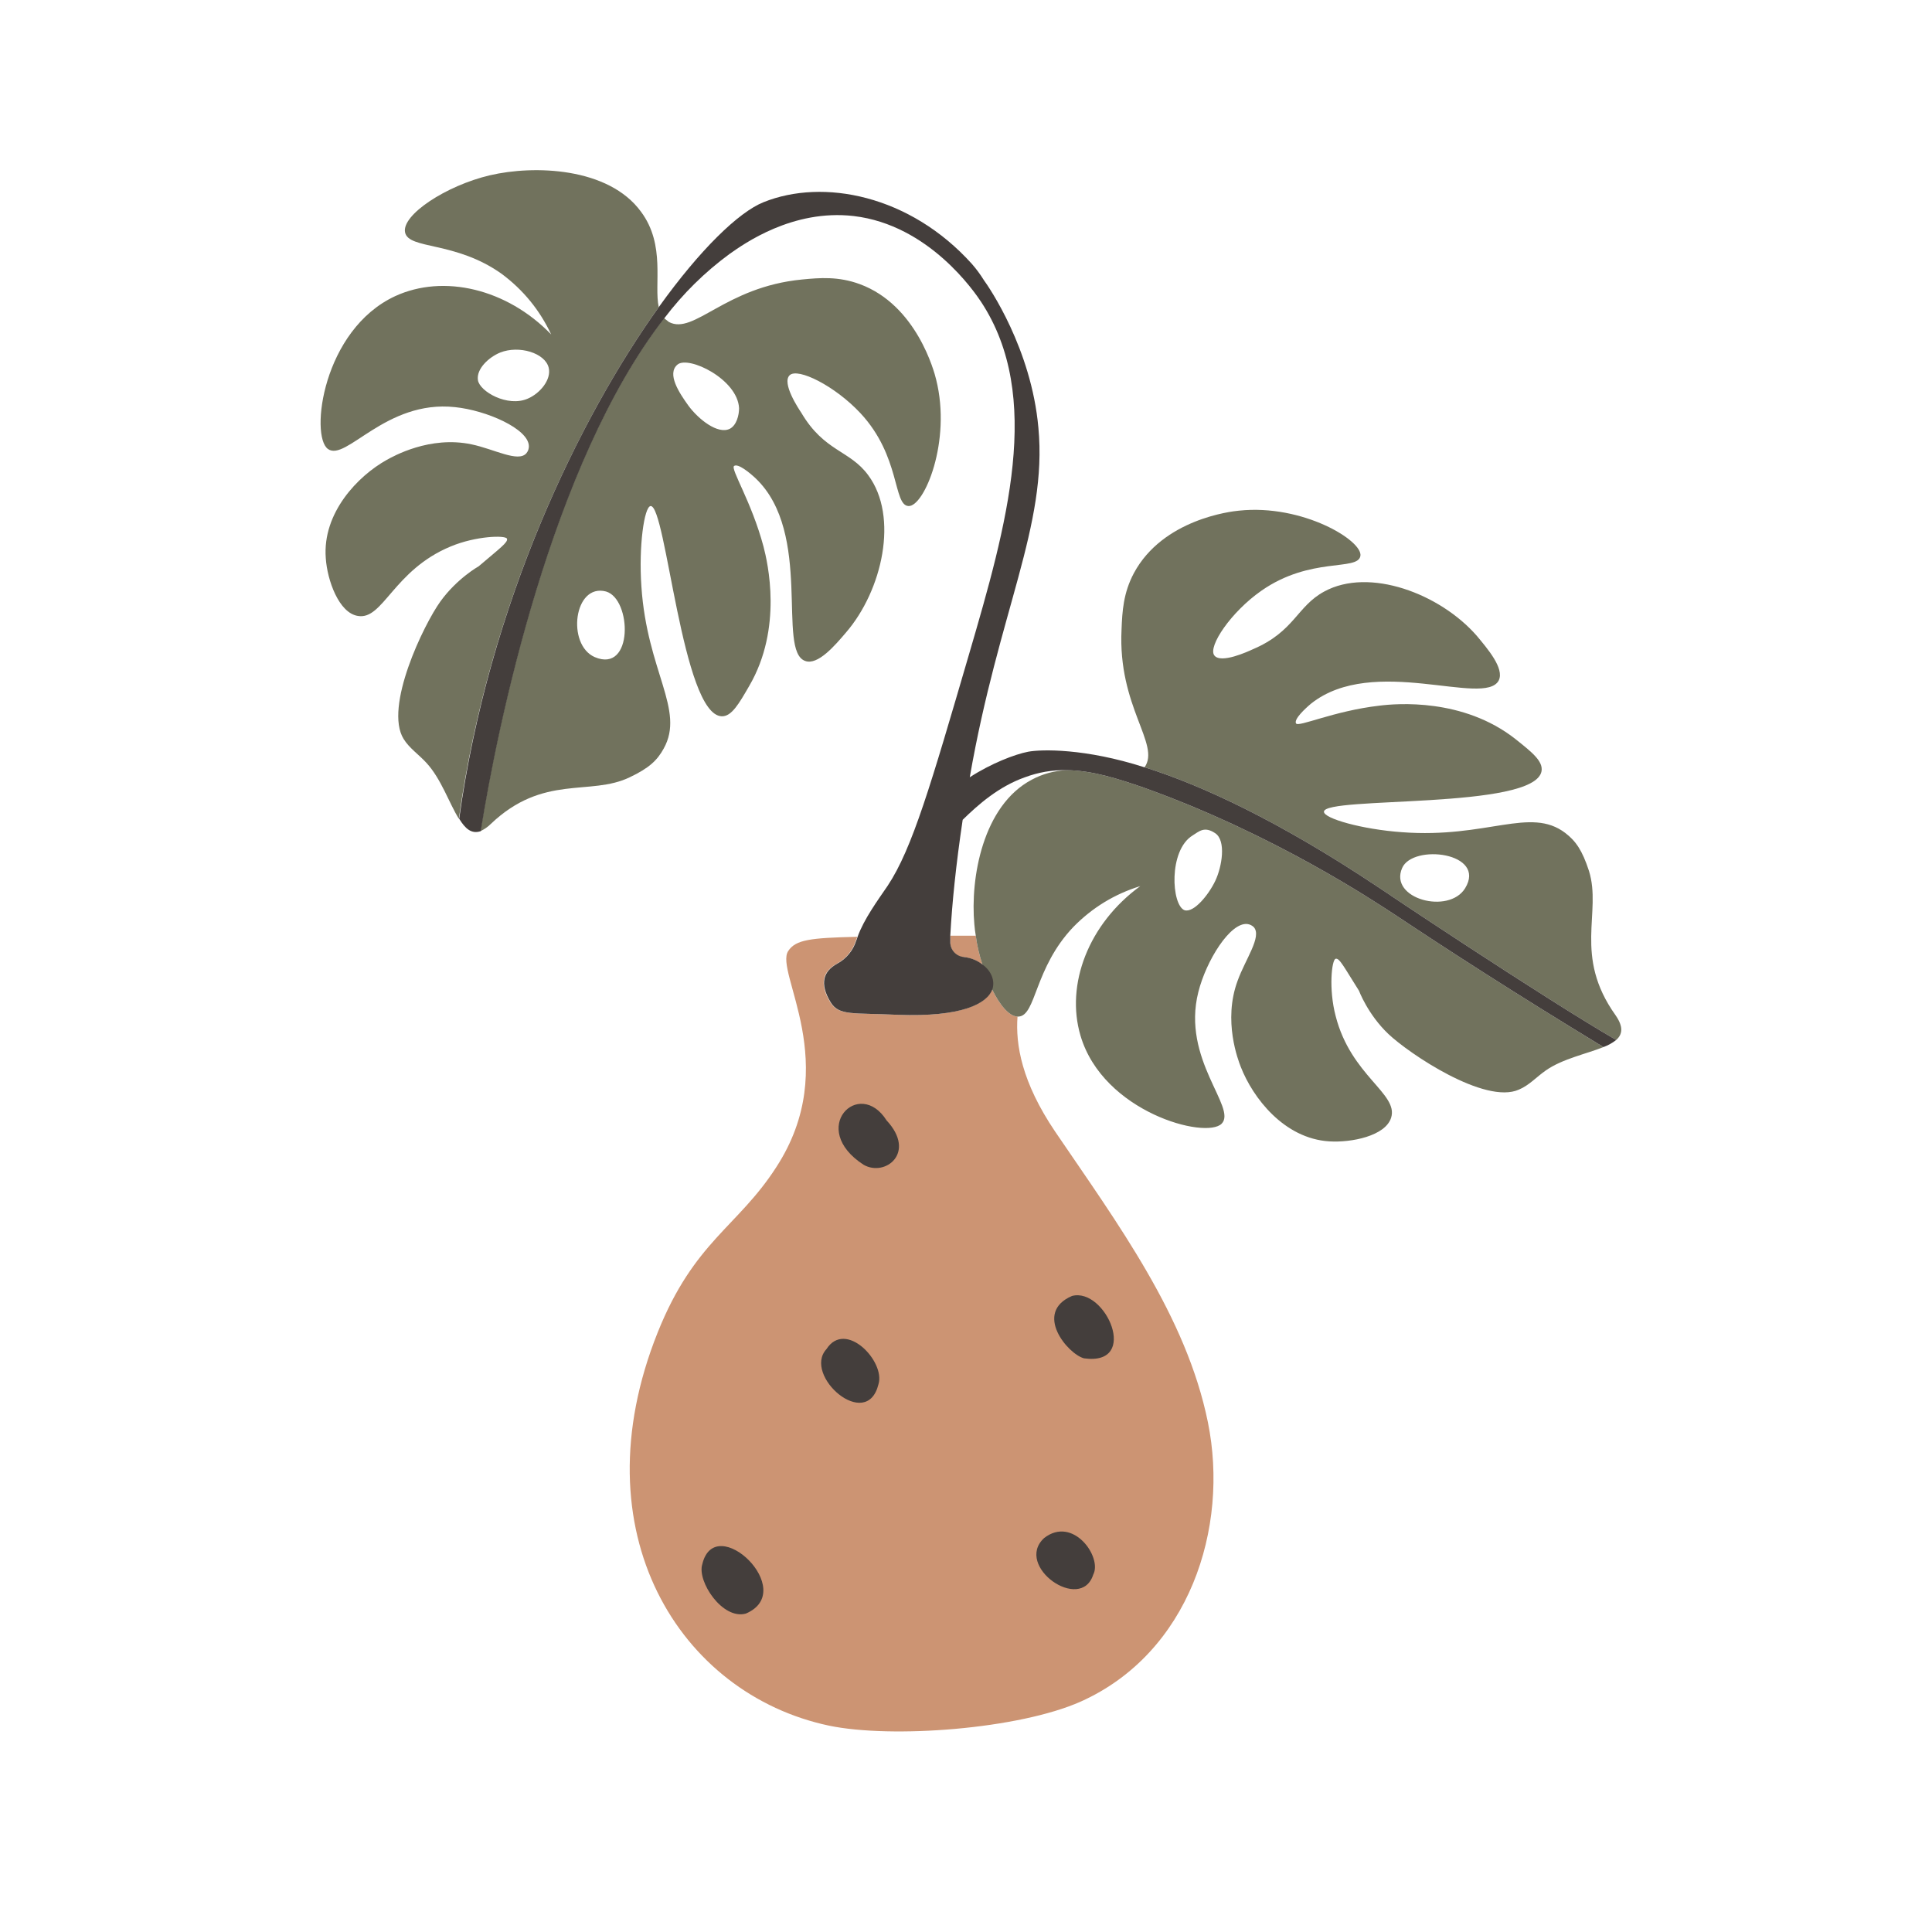 <svg xmlns="http://www.w3.org/2000/svg" xmlns:xlink="http://www.w3.org/1999/xlink" width="500" zoomAndPan="magnify" viewBox="0 0 375 375" height="500" preserveAspectRatio="xMidYMid meet" version="1.0"><defs><clipPath id="2e7183c854"><path d="M 188 98 L 314.852 98 L 314.852 222 L 188 222 Z M 188 98 " clip-rule="nonzero"/></clipPath></defs><path fill="#cc9473" d="M 186.992 185.754 C 188.375 185.898 189.613 186.402 190.703 187.27 C 190.09 185.43 189.652 183.547 189.398 181.625 L 184.453 181.625 L 184.453 182.863 C 184.441 183.23 184.5 183.586 184.625 183.93 C 184.746 184.277 184.93 184.586 185.172 184.859 C 185.414 185.137 185.699 185.355 186.027 185.523 C 186.352 185.688 186.699 185.789 187.062 185.824 Z M 186.992 185.754 " fill-opacity="1" fill-rule="nonzero"/><path fill="#cc9473" d="M 160.895 334.945 C 173.121 337.492 197.773 335.633 209.793 330.266 C 230.809 320.836 238.637 296.613 234.449 276.039 C 230.262 255.465 216.938 237.504 204.781 219.613 C 198.324 210.047 197.09 202.754 197.5 197.316 C 195.852 197.246 194.066 195.113 192.555 192.016 C 191.527 194.84 186.582 197.453 174.148 196.973 C 165.359 196.559 162.82 197.18 161.172 194.562 C 158.902 190.848 159.797 188.508 162.406 187.062 C 163.293 186.59 164.055 185.965 164.699 185.191 C 165.34 184.414 165.812 183.551 166.113 182.59 C 166.227 182.344 166.316 182.094 166.391 181.832 C 157.324 182.039 154.441 182.383 152.996 184.586 C 150.25 188.645 163.641 206.605 150.664 226.562 C 143.176 238.191 134.73 240.945 127.656 258.629 C 112.133 297.441 131.98 328.82 160.895 334.945 Z M 160.895 334.945 " fill-opacity="1" fill-rule="nonzero"/><path fill="#71725d" d="M 75.047 89.277 C 76.285 88.59 83.426 84.527 91.531 86.25 C 95.859 87.145 100.598 89.828 102.176 87.969 C 102.504 87.57 102.664 87.109 102.656 86.594 C 102.59 83.223 94.414 79.645 88.305 79.023 C 74.844 77.578 67.152 89.691 63.648 87.145 C 60.145 84.598 62.617 64.023 76.695 57.484 C 86.105 53.148 98.398 56.039 106.984 64.918 C 104.762 60.188 101.559 56.266 97.367 53.148 C 88.371 46.75 79.305 48.469 78.621 45.098 C 77.934 41.727 86.586 36.016 95.102 34.02 C 103.617 32.023 118.109 32.438 124.426 41.105 C 129.234 47.574 126.898 55.215 127.863 59.617 C 112.477 81.09 94.895 117.148 89.059 158.918 C 87.203 155.957 85.625 151.141 82.742 148.043 C 81.297 146.461 79.445 145.223 78.344 143.434 C 74.5 137.242 82.258 121.207 85.488 116.734 C 88.715 112.262 92.906 109.922 92.906 109.922 C 97.023 106.41 98.672 105.242 98.398 104.555 C 98.125 103.867 92.422 104.004 87.48 106.066 C 76.352 110.68 74.363 120.383 69.484 119.555 C 65.777 119.004 63.512 112.605 63.234 108.34 C 62.551 99.531 69.484 92.375 75.047 89.277 Z M 106.504 71.387 C 105.816 68.496 100.734 66.98 97.094 68.426 C 94.895 69.32 92.426 71.59 92.766 73.793 C 93.109 75.996 98.535 79.094 102.449 77.371 C 104.855 76.34 107.051 73.656 106.504 71.387 Z M 129.852 62.508 C 134.73 65.055 140.703 55.695 155.676 54.25 C 159.18 53.906 162.75 53.633 166.871 55.145 C 177.926 59.207 181.363 72.211 181.703 73.656 C 184.727 85.699 179.371 98.359 176.348 98.223 C 173.324 98.086 174.836 88.59 167.008 80.195 C 162.062 74.895 154.852 71.316 153.273 72.832 C 151.691 74.344 154.988 79.301 155.539 80.125 C 160.004 87.695 164.949 87.352 168.52 92.234 C 174.492 100.289 171.266 114.602 164.191 122.789 C 162.133 125.199 158.766 129.191 156.293 128.293 C 150.73 126.367 157.875 103.523 146.68 92.855 C 145.512 91.754 143.246 89.895 142.488 90.445 C 141.734 90.996 145.855 97.328 148.191 106.066 C 149.016 109.234 151.969 121.895 145.441 133.113 C 143.453 136.551 142.008 139.098 140.086 139.031 C 132.395 138.754 129.305 98.016 126.281 98.223 C 125.047 98.359 123.945 106 124.496 113.844 C 125.594 130.359 133.012 137.793 128.824 145.293 C 127.586 147.562 126.008 149.078 122.23 150.867 C 114.539 154.582 105.473 150.18 95.238 159.949 C 94.656 160.527 93.992 160.984 93.246 161.324 C 96.406 141.438 106.848 90.102 128.891 61.75 Z M 133.629 78.75 C 135.555 81.363 139.332 84.391 141.664 83.223 C 142.969 82.535 143.453 80.605 143.453 79.23 C 143.176 73.586 133.629 68.977 131.5 70.766 C 129.371 72.555 131.844 76.27 133.629 78.75 Z M 117.629 114.809 C 111.379 113.156 109.938 125.129 115.43 127.539 C 122.984 130.773 122.641 116.254 117.629 114.809 Z M 117.629 114.809 " fill-opacity="1" fill-rule="nonzero"/><g clip-path="url(#2e7183c854)"><path fill="#71725d" d="M 200.246 151.348 C 202.352 150.219 204.594 149.602 206.977 149.488 L 207.047 149.488 C 212.059 149.559 216.938 151.141 221.949 152.863 C 247.359 161.945 266.863 175.02 270.781 177.566 C 280.602 184.102 294.199 192.91 311.23 203.234 C 308.004 204.543 303.266 205.504 300.035 207.777 C 298.25 209.016 296.809 210.664 294.816 211.492 C 288.223 214.449 273.457 204.473 269.477 200.688 C 265.492 196.902 263.773 192.293 263.773 192.293 C 260.891 187.75 259.996 185.895 259.242 186.098 C 258.484 186.305 257.867 191.949 259.242 197.18 C 262.195 208.809 271.465 212.25 270.023 216.93 C 268.926 220.508 262.262 221.812 258.004 221.539 C 249.215 220.988 243.172 213.074 240.836 207.086 C 240.355 205.848 237.332 198.141 240.219 190.367 C 241.73 186.168 244.957 181.832 243.379 179.973 C 243.035 179.633 242.621 179.426 242.141 179.355 C 238.777 178.941 234.105 186.512 232.594 192.566 C 229.297 205.641 240.148 215 237.129 218.098 C 234.105 221.195 214.121 215.895 209.727 201.031 C 206.773 191.055 211.305 179.285 221.332 171.992 C 216.34 173.531 212.012 176.172 208.352 179.906 C 200.727 187.887 201.141 197.109 197.707 197.316 L 197.5 197.316 C 195.852 197.246 194.066 195.113 192.555 192.016 C 191.801 190.488 191.184 188.906 190.703 187.27 C 190.09 185.43 189.652 183.547 189.398 181.625 C 189.258 180.871 189.191 180.113 189.121 179.426 C 188.297 170.41 190.77 156.371 200.246 151.348 Z M 229.918 176.672 C 231.703 177.223 234.586 173.711 235.891 170.961 C 237.195 168.207 238.02 163.184 235.891 161.738 C 233.762 160.293 232.73 161.395 231.496 162.152 C 226.758 165.043 227.375 175.707 229.918 176.672 Z M 222.223 148.938 L 222.156 148.938 C 225.316 144.465 216.938 137.242 217.691 122.172 C 217.828 118.66 218.035 115.082 220.094 111.23 C 225.727 100.77 238.98 99.254 240.492 99.117 C 252.855 97.809 264.598 104.969 264.051 107.926 C 263.5 110.887 254.367 107.996 244.82 114.668 C 238.914 118.797 234.449 125.473 235.684 127.195 C 236.922 128.914 242.277 126.438 243.172 126.023 C 251.273 122.582 251.688 117.699 257.043 114.809 C 265.766 110.059 279.5 115.219 286.645 123.41 C 288.637 125.816 292.07 129.738 290.902 132.078 C 288.156 137.309 266.59 126.988 254.504 136.551 C 253.266 137.586 251.137 139.582 251.551 140.406 C 251.961 141.23 258.828 137.996 267.758 136.965 C 271.055 136.551 283.965 135.453 294.129 143.434 C 297.219 145.91 299.555 147.699 299.211 149.695 C 297.84 157.195 257.113 154.512 256.977 157.543 C 256.906 158.848 264.324 160.98 272.152 161.531 C 288.637 162.77 297.016 156.508 303.812 161.672 C 305.875 163.254 307.109 165.043 308.414 169.031 C 310.957 177.152 305.324 185.48 313.566 197.039 C 315.145 199.312 314.938 200.758 313.703 201.859 C 299.898 193.875 267.758 172.406 267.414 172.129 C 248.32 159.398 233.352 152.449 222.223 148.938 Z M 284.379 172.406 C 288.637 165.453 274.215 163.734 272.152 168.484 C 269.543 174.469 281.219 177.566 284.379 172.406 Z M 284.379 172.406 " fill-opacity="1" fill-rule="nonzero"/></g><path fill="#443e3c" d="M 127.863 59.617 C 135.898 48.402 143.383 41.176 148.191 39.25 C 159.797 34.57 176.621 37.871 188.641 51.223 C 189.508 52.215 190.285 53.27 190.977 54.387 C 191.938 55.695 200.18 67.668 201.551 83.016 C 203.34 102.078 193.859 118.594 188.23 150.867 C 192.352 148.184 197.02 146.395 199.562 145.91 C 202.102 145.43 210.617 145.223 222.156 148.938 L 222.223 148.938 C 233.352 152.449 248.32 159.398 267.414 172.129 C 267.758 172.406 299.898 193.875 313.703 201.859 C 312.953 202.445 312.129 202.906 311.23 203.234 C 294.199 192.91 280.602 184.102 270.781 177.566 C 266.863 175.02 247.359 161.945 221.949 152.863 C 216.938 151.141 212.059 149.559 207.047 149.488 L 206.977 149.488 C 204.215 149.441 201.535 149.902 198.941 150.867 C 193.859 152.656 189.879 156.164 186.855 159.125 C 185.551 167.863 184.797 175.297 184.453 181.559 L 184.453 182.797 C 184.441 183.164 184.5 183.52 184.625 183.863 C 184.746 184.207 184.93 184.516 185.172 184.793 C 185.414 185.066 185.699 185.285 186.027 185.453 C 186.352 185.621 186.699 185.719 187.062 185.754 C 188.445 185.898 189.68 186.402 190.77 187.27 C 192.352 188.438 193.176 190.297 192.625 192.016 C 191.594 194.84 186.648 197.453 174.219 196.973 C 165.43 196.559 162.887 197.18 161.238 194.562 C 158.973 190.848 159.867 188.508 162.477 187.062 C 163.359 186.59 164.125 185.965 164.766 185.191 C 165.41 184.414 165.879 183.551 166.184 182.59 C 166.293 182.344 166.387 182.094 166.457 181.832 C 167.695 178.391 170.371 174.746 172.297 171.922 C 177.102 164.699 180.742 152.105 188.09 126.988 C 195.441 101.871 202.516 76.961 190.426 58.586 C 189.191 56.727 180.332 43.652 165.703 41.934 C 153.82 40.555 144.344 47.367 141.598 49.297 C 136.781 52.836 132.57 56.988 128.961 61.75 C 106.914 90.102 96.477 141.438 93.316 161.324 C 91.531 161.945 90.293 160.844 89.129 158.918 C 94.895 117.148 112.477 81.09 127.863 59.617 Z M 127.863 59.617 " fill-opacity="1" fill-rule="nonzero"/><path fill="#443e3c" d="M 167.625 226.082 C 156.773 219.062 166.734 209.016 172.09 217.477 C 177.926 223.742 171.816 228.488 167.625 226.082 Z M 167.625 226.082 " fill-opacity="1" fill-rule="nonzero"/><path fill="#443e3c" d="M 210.41 263.652 C 207.254 262.828 200.523 254.777 208.078 251.543 C 214.602 249.82 221.332 265.168 210.41 263.652 Z M 210.41 263.652 " fill-opacity="1" fill-rule="nonzero"/><path fill="#443e3c" d="M 160.414 261.863 C 164.125 256.082 171.883 264.273 170.512 268.676 C 168.242 277.965 155.746 266.957 160.414 261.863 Z M 160.414 261.863 " fill-opacity="1" fill-rule="nonzero"/><path fill="#443e3c" d="M 202.652 298.543 C 208.281 294.137 213.984 302.258 212.199 305.629 C 209.793 313.129 196.812 303.977 202.652 298.543 Z M 202.652 298.543 " fill-opacity="1" fill-rule="nonzero"/><path fill="#443e3c" d="M 136.309 303.633 C 138.781 293.176 155.125 308.797 144.758 313.199 C 140.223 314.438 135.277 306.938 136.309 303.633 Z M 136.309 303.633 " fill-opacity="1" fill-rule="nonzero"/></svg>